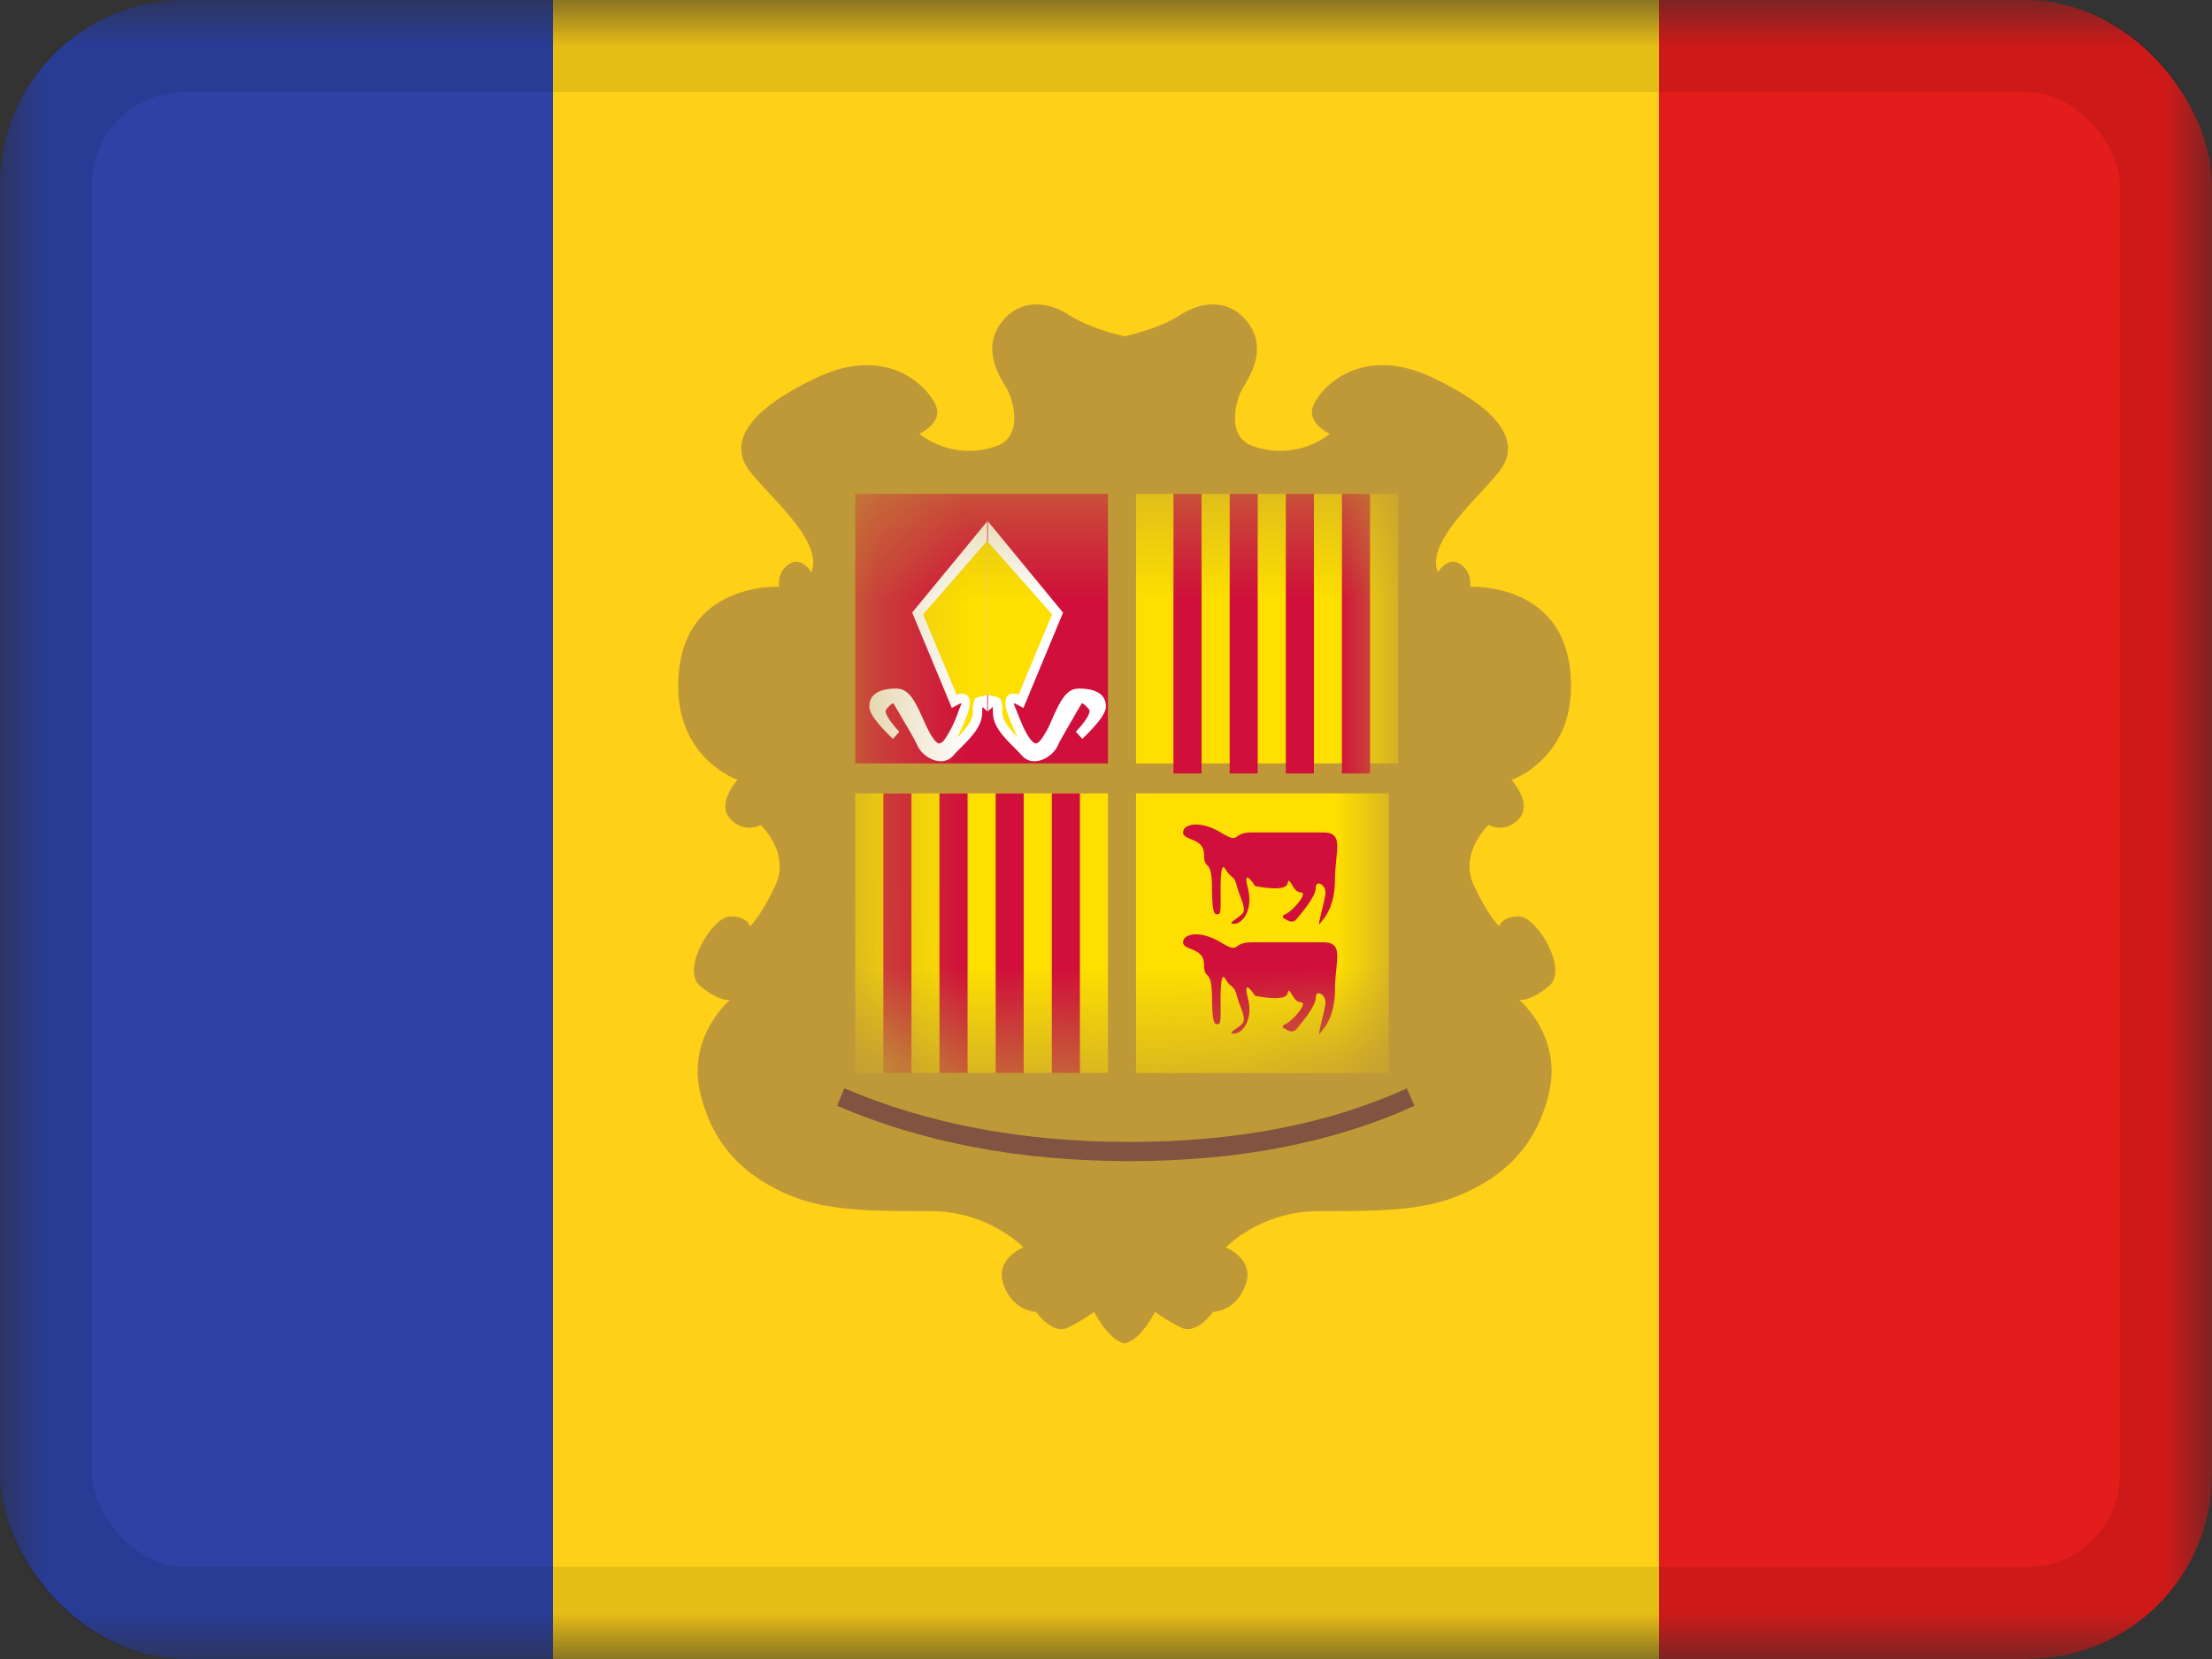 <svg xmlns="http://www.w3.org/2000/svg" fill="none" viewBox="0 0 24 18"><rect x="0" y="0" width="24" height="18" fill="#333333" stroke="none"/><g clip-path="url(#a)"><mask id="b" width="24" height="18" x="0" y="0" maskUnits="userSpaceOnUse" style="mask-type:luminance"><path fill="#fff" d="M0 0h24v18H0z"/></mask><g mask="url(#b)"><path fill="#FFD018" fill-rule="evenodd" d="M6 0h12v18H6V0Z" clip-rule="evenodd"/><path fill="#2E42A5" fill-rule="evenodd" d="M0 0h6v18H0V0Z" clip-rule="evenodd"/><path fill="#E31D1C" fill-rule="evenodd" d="M18 0h6v18h-6V0Z" clip-rule="evenodd"/><path fill="#BF9937" fill-rule="evenodd" d="M12.224 14.568c.166-.047.308-.335.308-.335s.109.085.28.17c.172.087.35-.17.35-.17s.244 0 .351-.288c.107-.287-.213-.41-.213-.41s.374-.394 1.006-.394 1.124 0 1.536-.175c.413-.175.813-.476.963-1.1.15-.626-.324-1.02-.324-1.02s.105.034.324-.146c.22-.18-.134-.757-.324-.757s-.213.107-.213.107-.118-.102-.279-.449c-.16-.347.161-.651.161-.651s.177.1.33-.066c.155-.167-.08-.422-.08-.422s.742-.253.635-1.2c-.108-.949-1.085-.895-1.085-.895s.03-.157-.108-.247-.24.09-.24.09c-.107-.25.21-.593.463-.866.078-.085.15-.163.203-.23.219-.283.081-.633-.72-1.014-.801-.382-1.239.13-1.303.313-.064.181.184.294.184.294a.881.881 0 0 1-.862.123c-.267-.123-.149-.497-.094-.6l.024-.04c.075-.126.233-.392.07-.65-.183-.29-.501-.29-.755-.126-.217.141-.525.216-.61.235-.084-.019-.393-.094-.61-.235-.254-.164-.572-.164-.755.126-.163.258-.005.524.07.65l.024.04c.055.103.173.477-.094.6a.881.881 0 0 1-.862-.123s.248-.113.184-.294c-.064-.182-.502-.695-1.303-.313-.801.381-.939.73-.72 1.014.052.067.125.145.203.23.254.273.57.616.463.866 0 0-.102-.18-.24-.09s-.108.247-.108.247-.977-.054-1.085.894c-.107.948.634 1.2.634 1.2s-.234.256-.08.423c.154.167.33.066.33.066s.323.304.162.651c-.161.347-.279.449-.279.449s-.022-.107-.213-.107c-.19 0-.544.578-.324.757.22.18.324.147.324.147s-.474.393-.324 1.018c.15.625.55.926.963 1.101.412.175.904.175 1.536.175s1.006.393 1.006.393-.32.124-.213.411c.107.288.35.288.35.288s.18.257.35.17c.172-.085.28-.17.28-.17s.143.288.309.335v.006c.007 0 .015 0 .022-.002a.15.15 0 0 0 .022.002v-.006Z" clip-rule="evenodd"/><path fill="#805440" d="m9.083 11.998.078-.19c.906.388 1.937.582 3.093.582s2.16-.194 3.01-.581l.083.189c-.879.4-1.91.6-3.093.6-1.182 0-2.24-.2-3.171-.6Z"/><path fill="#BF9937" fill-rule="evenodd" d="M9.358 5.425h5.656v5.272s-.001.465-.493.669c-.492.203-1.071.13-1.071.13s-.554-.119-.846 0c-.18.073-.309.11-.383.126v.014s-.012-.001-.035-.006c-.023.005-.035.006-.035.006v-.014a2.558 2.558 0 0 1-.383-.126c-.292-.119-.846 0-.846 0s-.579.073-1.07-.13a.767.767 0 0 1-.494-.67v-5.27Z" clip-rule="evenodd"/><mask id="c" width="7" height="7" x="9" y="5" maskUnits="userSpaceOnUse" style="mask-type:luminance"><path fill="#fff" fill-rule="evenodd" d="M9.358 5.425h5.656v5.272s-.001.465-.493.669c-.492.203-1.071.13-1.071.13s-.554-.119-.846 0c-.18.073-.309.11-.383.126v.014s-.012-.001-.035-.006c-.023.005-.035.006-.035.006v-.014a2.558 2.558 0 0 1-.383-.126c-.292-.119-.846 0-.846 0s-.579.073-1.07-.13a.767.767 0 0 1-.494-.67v-5.27Z" clip-rule="evenodd"/></mask><g mask="url(#c)"><path fill="#D00F3A" d="M9.279 5.358h2.742v2.925H9.279z"/><path fill="#FEDF00" fill-rule="evenodd" d="M12.326 5.358h2.844v2.925h-2.844V5.358Zm0 3.25h2.742v3.034h-2.742V8.608Z" clip-rule="evenodd"/><path fill="#FEDF00" d="M9.279 8.608h2.742v3.033H9.279z"/><path fill="#D00F3A" fill-rule="evenodd" d="M14.357 9.974s.128-.13.128-.435.107-.507-.128-.507h-.778c-.224 0-.11.136-.335 0-.226-.136-.408-.092-.408 0 0 .093.228.052.228.24s.086.024.086.363c0 .339.048.282.071.282.023 0 .023-.061.023-.15 0-.09-.011-.448.051-.338.063.11.094.058.125.184.03.125.114.247.057.304-.057.057-.172.106-.086.106s.211-.145.148-.388c-.062-.243.078-.022.078-.022s.332.073.353-.028c.021-.1.052.097.142.097s-.087.203-.161.235c-.074.032 0 .057 0 .057s.069.057.115 0 .21-.243.21-.339c0-.096.105-.038.105.047 0 .085-.098.39-.06.34l.036-.048Zm0 1.192s.128-.13.128-.435.107-.507-.128-.507h-.778c-.224 0-.11.136-.335 0-.226-.136-.408-.093-.408 0 0 .092.228.052.228.24s.086.024.086.363c0 .339.048.282.071.282.023 0 .023-.062.023-.15 0-.09-.011-.449.051-.338.063.11.094.058.125.183.03.126.114.248.057.305-.057.057-.172.105-.086.105s.211-.144.148-.387c-.062-.243.078-.023.078-.023s.332.074.353-.027c.021-.101.052.097.142.097s-.087.203-.161.235c-.074.032 0 .057 0 .057s.069.056.115 0c.046-.057.21-.243.21-.34 0-.095.105-.037.105.047 0 .086-.098.39-.06.341l.036-.048Z" clip-rule="evenodd"/><path fill="#fff" fill-rule="evenodd" d="M10.657 7.723c0 .124-.063.219-.206.363l-.058.058a1.46 1.46 0 0 0-.05.054c-.123.138-.338.019-.392-.116a3.5 3.5 0 0 0-.122-.22l-.004-.006-.041-.071-.038-.065a4.481 4.481 0 0 1-.05-.085c-.004-.01-.032.001-.082.065-.02.024.02.107.144.24l-.07.077c-.173-.168-.256-.277-.256-.352 0-.126.1-.194.29-.194.118 0 .182.084.277.294l.024.054c.047.104.077.16.113.207.044.055.07.052.115-.005a1.28 1.28 0 0 0 .146-.298l.016-.042c.014-.032.02-.047.016-.05-.003-.003-.013.003-.031.013a1.423 1.423 0 0 1-.023.012l-.048.025-.43-1.035.814-.989v2.06l-.052-.047a.591.591 0 0 0-.002.053Zm.058-.002-.004.003v-.007l.004.004Zm.004-.004v.007l-.004-.003.004-.004Zm0-2.06.815.99-.43 1.034-.048-.025c-.033-.017-.05-.029-.054-.025-.005.004.007.03.032.092.061.156.102.243.146.298.045.057.07.06.114.005a.96.96 0 0 0 .114-.207l.024-.054c.095-.21.158-.294.277-.294.189 0 .29.068.29.194 0 .075-.084.184-.256.352l-.07-.078c.124-.132.163-.215.144-.24-.05-.063-.079-.074-.083-.064a4.776 4.776 0 0 1-.05.085l-.037.065-.041.07-.004.008c-.07.12-.113.198-.122.22-.055.134-.27.253-.392.115a1.46 1.46 0 0 0-.05-.054l-.058-.058c-.144-.144-.207-.239-.207-.363 0-.02 0-.039-.002-.053l-.052.047v-2.06Zm0 0-.004-.004.004-.005v.01Zm-.004-.004-.004.004v-.01l.004.006Zm-.05 1.985.001-.003v.001l-.001.002Z" clip-rule="evenodd"/><path fill="#FEDF00" fill-rule="evenodd" d="M10.709 7.537v-1.67l.706.799-.363.871c-.134-.046-.18.052-.111.228.04.105.073.18.104.238-.12-.122-.17-.198-.17-.28a.313.313 0 0 0-.022-.142c-.008-.014-.071-.027-.112-.036a.354.354 0 0 1-.032-.008Zm-.33 0-.363-.871.689-.793v1.67a.284.284 0 0 1-.03.007c-.037.007-.09.018-.097.031a.314.314 0 0 0-.022.142c0 .082-.05.158-.17.28.03-.058.063-.133.104-.238.07-.176.022-.274-.111-.228Z" clip-rule="evenodd"/><path fill="#D00F3A" fill-rule="evenodd" d="M9.889 8.608h-.305v3.034h.305V8.608Zm.609 0h-.305v3.034h.305V8.608Zm.305 0h.304v3.034h-.304V8.608Zm.914 0h-.305v3.034h.305V8.608Zm1.32-3.25h-.305v3.034h.305V5.358Zm.61 0h-.305v3.034h.304V5.358Zm.304 0h.305v3.034h-.305V5.358Zm.914 0h-.305v3.034h.305V5.358Z" clip-rule="evenodd"/></g></g></g><rect width="23" height="17" x=".5" y=".5" stroke="#000" stroke-opacity=".1" rx="1.5"/><defs><clipPath id="a"><rect width="24" height="18" fill="#fff" rx="2"/></clipPath></defs></svg>